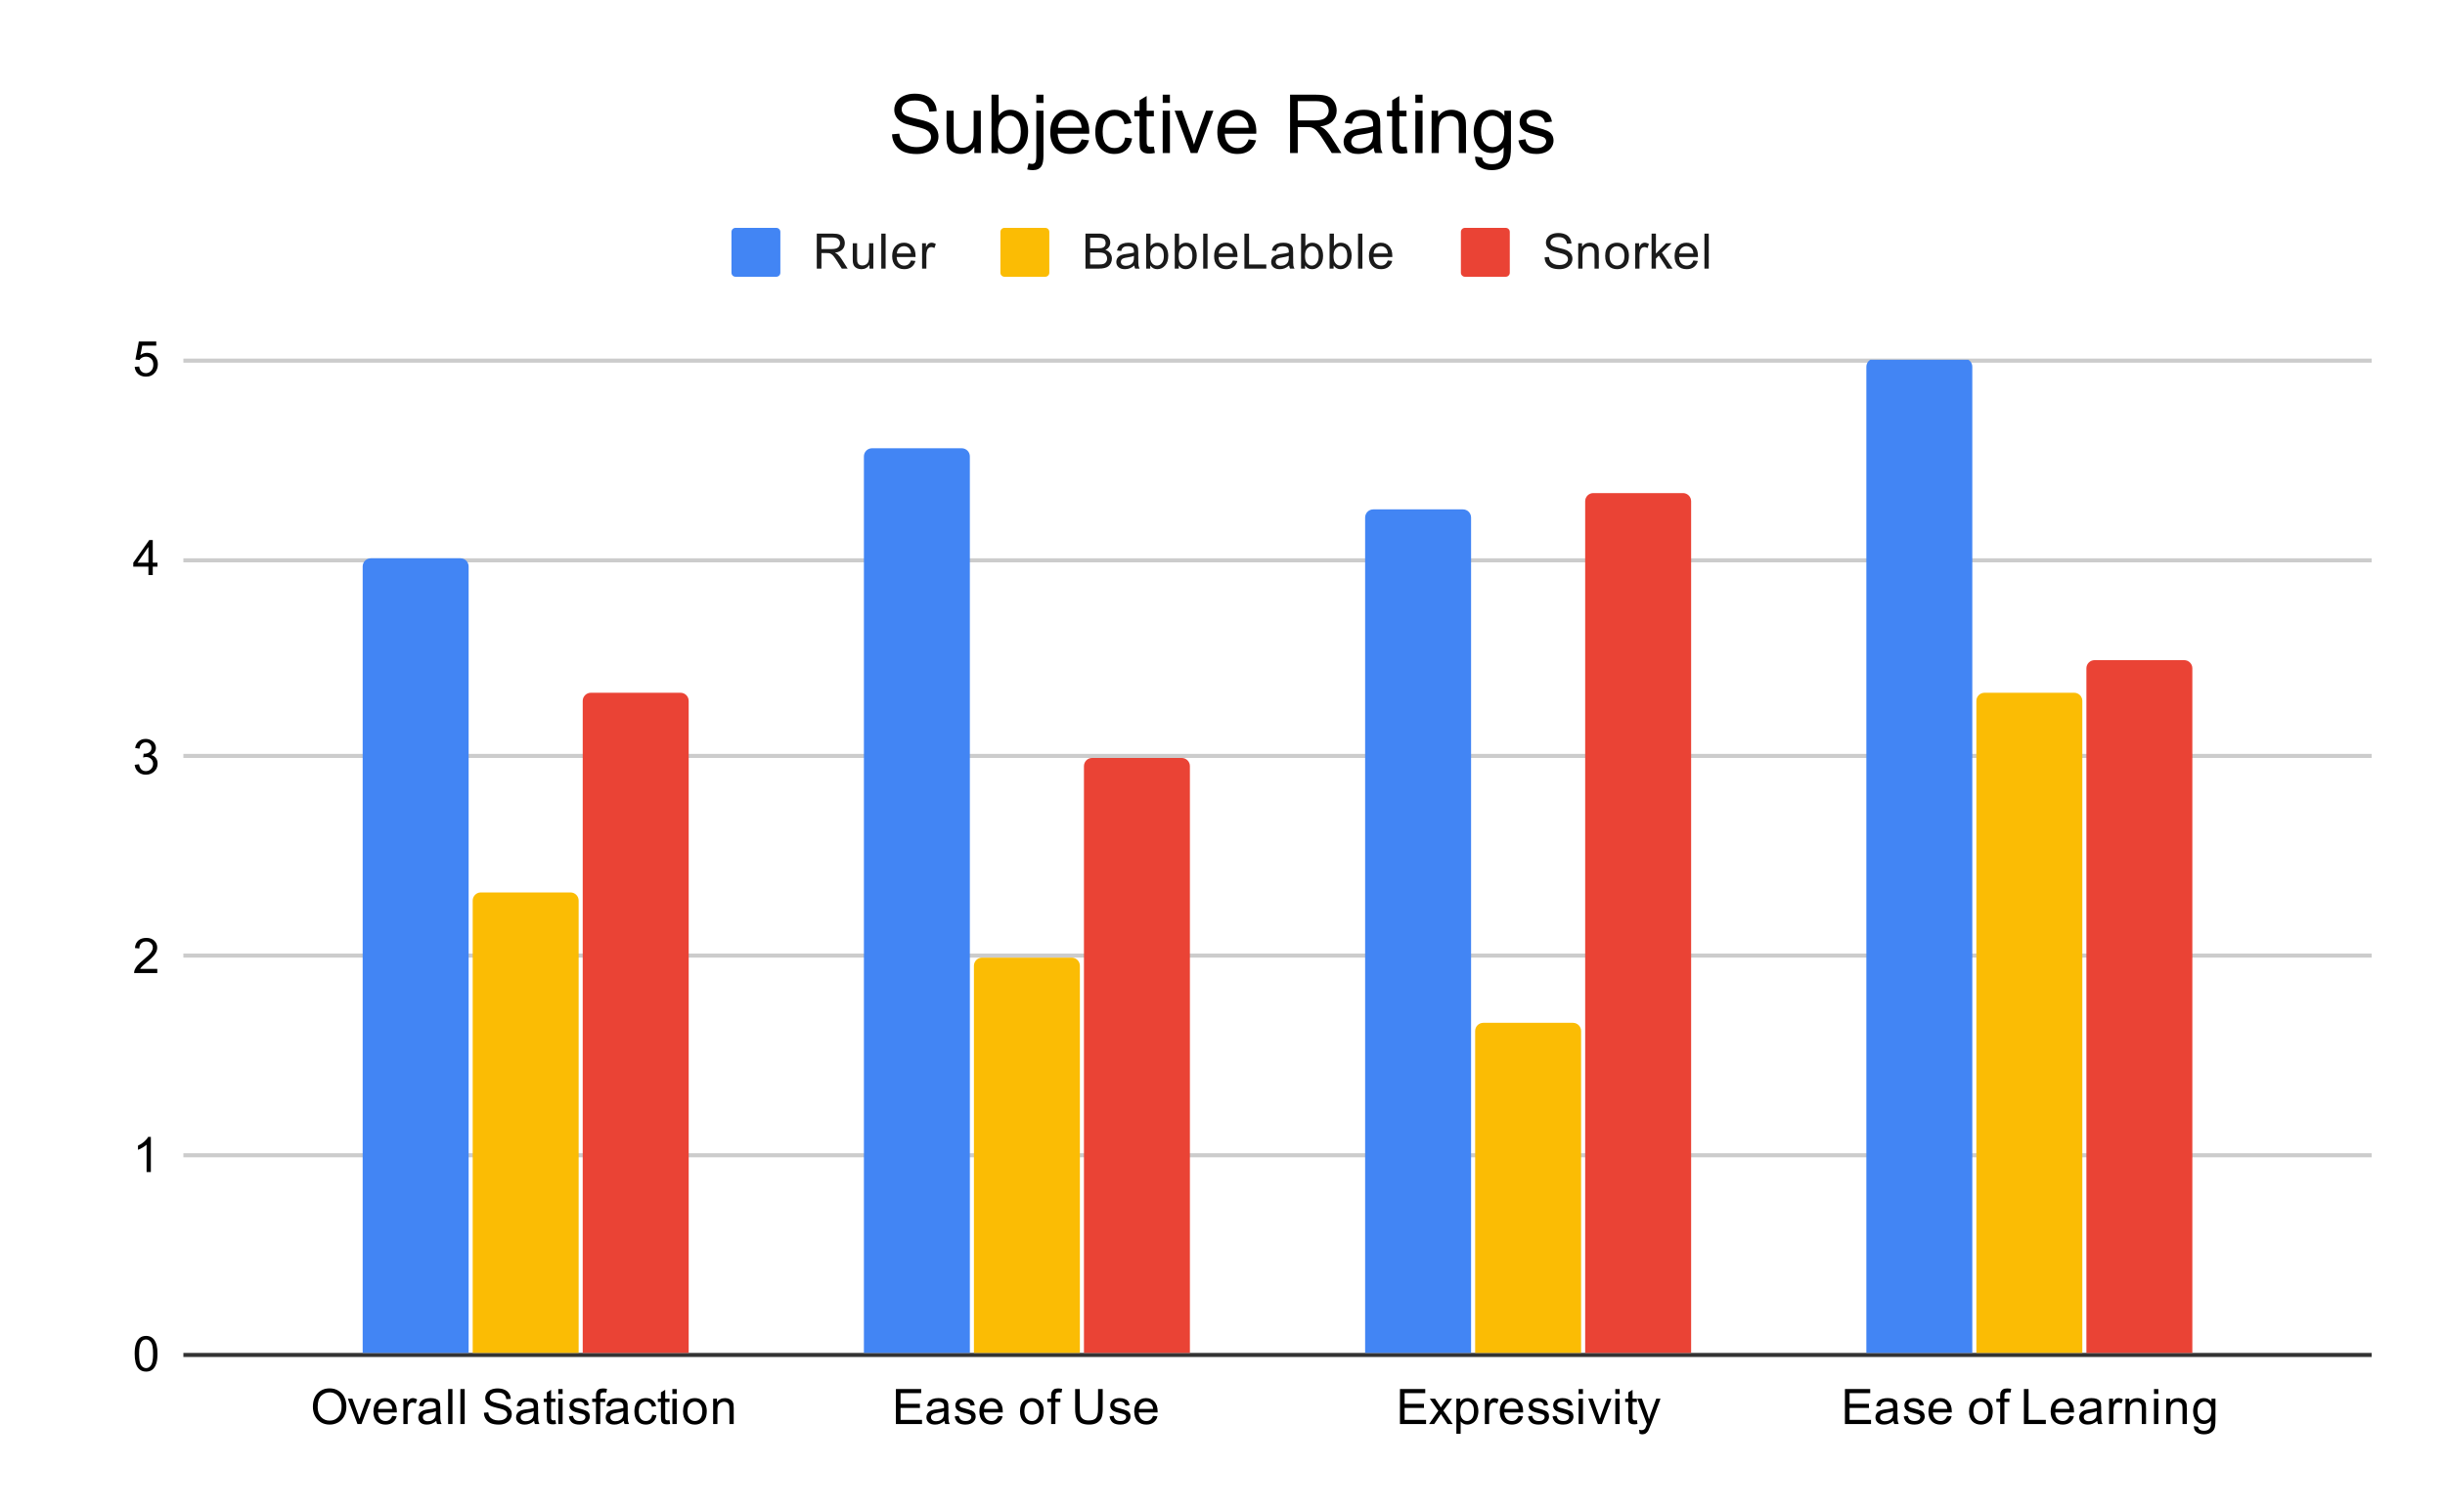 <svg version="1.1" viewBox="0.0 0.0 600.0 371.0" fill="none" stroke="none" stroke-linecap="square" stroke-miterlimit="10" width="600" height="371" xmlns:xlink="http://www.w3.org/1999/xlink" xmlns="http://www.w3.org/2000/svg"><path fill="#ffffff" d="M0 0L600.0 0L600.0 371.0L0 371.0L0 0Z" fill-rule="nonzero"/><path stroke="#333333" stroke-width="1.0" stroke-linecap="butt" d="M45.5 332.5L581.5 332.5" fill-rule="nonzero"/><path stroke="#cccccc" stroke-width="1.0" stroke-linecap="butt" d="M45.5 283.5L581.5 283.5" fill-rule="nonzero"/><path stroke="#cccccc" stroke-width="1.0" stroke-linecap="butt" d="M45.5 234.5L581.5 234.5" fill-rule="nonzero"/><path stroke="#cccccc" stroke-width="1.0" stroke-linecap="butt" d="M45.5 185.5L581.5 185.5" fill-rule="nonzero"/><path stroke="#cccccc" stroke-width="1.0" stroke-linecap="butt" d="M45.5 137.5L581.5 137.5" fill-rule="nonzero"/><path stroke="#cccccc" stroke-width="1.0" stroke-linecap="butt" d="M45.5 88.5L581.5 88.5" fill-rule="nonzero"/><clipPath id="id_0"><path d="M45.55 88.283L581.45 88.283L581.45 332.45L45.55 332.45L45.55 88.283Z" clip-rule="nonzero"/></clipPath><path stroke="#000000" stroke-width="0.0" stroke-linecap="butt" stroke-opacity="0.0" clip-path="url(#id_0)" d="M115.0 332.0L89.0 332.0L89.0 139.0C89.0 137.895 89.895 137.0 91.0 137.0L113.0 137.0C114.105 137.0 115.0 137.895 115.0 139.0Z" fill-rule="nonzero"/><path fill="#4285f4" clip-path="url(#id_0)" d="M115.0 332.0L89.0 332.0L89.0 139.0C89.0 137.895 89.895 137.0 91.0 137.0L113.0 137.0C114.105 137.0 115.0 137.895 115.0 139.0Z" fill-rule="nonzero"/><path stroke="#000000" stroke-width="0.0" stroke-linecap="butt" stroke-opacity="0.0" clip-path="url(#id_0)" d="M238.0 332.0L212.0 332.0L212.0 112.0C212.0 110.895 212.895 110.0 214.0 110.0L236.0 110.0C237.105 110.0 238.0 110.895 238.0 112.0Z" fill-rule="nonzero"/><path fill="#4285f4" clip-path="url(#id_0)" d="M238.0 332.0L212.0 332.0L212.0 112.0C212.0 110.895 212.895 110.0 214.0 110.0L236.0 110.0C237.105 110.0 238.0 110.895 238.0 112.0Z" fill-rule="nonzero"/><path stroke="#000000" stroke-width="0.0" stroke-linecap="butt" stroke-opacity="0.0" clip-path="url(#id_0)" d="M361.0 332.0L335.0 332.0L335.0 127.0C335.0 125.895 335.895 125.0 337.0 125.0L359.0 125.0C360.105 125.0 361.0 125.895 361.0 127.0Z" fill-rule="nonzero"/><path fill="#4285f4" clip-path="url(#id_0)" d="M361.0 332.0L335.0 332.0L335.0 127.0C335.0 125.895 335.895 125.0 337.0 125.0L359.0 125.0C360.105 125.0 361.0 125.895 361.0 127.0Z" fill-rule="nonzero"/><path stroke="#000000" stroke-width="0.0" stroke-linecap="butt" stroke-opacity="0.0" clip-path="url(#id_0)" d="M484.0 332.0L458.0 332.0L458.0 90.0C458.0 88.895 458.895 88.0 460.0 88.0L482.0 88.0C483.105 88.0 484.0 88.895 484.0 90.0Z" fill-rule="nonzero"/><path fill="#4285f4" clip-path="url(#id_0)" d="M484.0 332.0L458.0 332.0L458.0 90.0C458.0 88.895 458.895 88.0 460.0 88.0L482.0 88.0C483.105 88.0 484.0 88.895 484.0 90.0Z" fill-rule="nonzero"/><path stroke="#000000" stroke-width="0.0" stroke-linecap="butt" stroke-opacity="0.0" clip-path="url(#id_0)" d="M142.0 332.0L116.0 332.0L116.0 221.0C116.0 219.895 116.895 219.0 118.0 219.0L140.0 219.0C141.105 219.0 142.0 219.895 142.0 221.0Z" fill-rule="nonzero"/><path fill="#fbbc04" clip-path="url(#id_0)" d="M142.0 332.0L116.0 332.0L116.0 221.0C116.0 219.895 116.895 219.0 118.0 219.0L140.0 219.0C141.105 219.0 142.0 219.895 142.0 221.0Z" fill-rule="nonzero"/><path stroke="#000000" stroke-width="0.0" stroke-linecap="butt" stroke-opacity="0.0" clip-path="url(#id_0)" d="M265.0 332.0L239.0 332.0L239.0 237.0C239.0 235.895 239.895 235.0 241.0 235.0L263.0 235.0C264.105 235.0 265.0 235.895 265.0 237.0Z" fill-rule="nonzero"/><path fill="#fbbc04" clip-path="url(#id_0)" d="M265.0 332.0L239.0 332.0L239.0 237.0C239.0 235.895 239.895 235.0 241.0 235.0L263.0 235.0C264.105 235.0 265.0 235.895 265.0 237.0Z" fill-rule="nonzero"/><path stroke="#000000" stroke-width="0.0" stroke-linecap="butt" stroke-opacity="0.0" clip-path="url(#id_0)" d="M388.0 332.0L362.0 332.0L362.0 253.0C362.0 251.895 362.895 251.0 364.0 251.0L386.0 251.0C387.105 251.0 388.0 251.895 388.0 253.0Z" fill-rule="nonzero"/><path fill="#fbbc04" clip-path="url(#id_0)" d="M388.0 332.0L362.0 332.0L362.0 253.0C362.0 251.895 362.895 251.0 364.0 251.0L386.0 251.0C387.105 251.0 388.0 251.895 388.0 253.0Z" fill-rule="nonzero"/><path stroke="#000000" stroke-width="0.0" stroke-linecap="butt" stroke-opacity="0.0" clip-path="url(#id_0)" d="M511.0 332.0L485.0 332.0L485.0 172.0C485.0 170.895 485.895 170.0 487.0 170.0L509.0 170.0C510.105 170.0 511.0 170.895 511.0 172.0Z" fill-rule="nonzero"/><path fill="#fbbc04" clip-path="url(#id_0)" d="M511.0 332.0L485.0 332.0L485.0 172.0C485.0 170.895 485.895 170.0 487.0 170.0L509.0 170.0C510.105 170.0 511.0 170.895 511.0 172.0Z" fill-rule="nonzero"/><path stroke="#000000" stroke-width="0.0" stroke-linecap="butt" stroke-opacity="0.0" clip-path="url(#id_0)" d="M169.0 332.0L143.0 332.0L143.0 172.0C143.0 170.895 143.895 170.0 145.0 170.0L167.0 170.0C168.105 170.0 169.0 170.895 169.0 172.0Z" fill-rule="nonzero"/><path fill="#ea4335" clip-path="url(#id_0)" d="M169.0 332.0L143.0 332.0L143.0 172.0C143.0 170.895 143.895 170.0 145.0 170.0L167.0 170.0C168.105 170.0 169.0 170.895 169.0 172.0Z" fill-rule="nonzero"/><path stroke="#000000" stroke-width="0.0" stroke-linecap="butt" stroke-opacity="0.0" clip-path="url(#id_0)" d="M292.0 332.0L266.0 332.0L266.0 188.0C266.0 186.895 266.895 186.0 268.0 186.0L290.0 186.0C291.105 186.0 292.0 186.895 292.0 188.0Z" fill-rule="nonzero"/><path fill="#ea4335" clip-path="url(#id_0)" d="M292.0 332.0L266.0 332.0L266.0 188.0C266.0 186.895 266.895 186.0 268.0 186.0L290.0 186.0C291.105 186.0 292.0 186.895 292.0 188.0Z" fill-rule="nonzero"/><path stroke="#000000" stroke-width="0.0" stroke-linecap="butt" stroke-opacity="0.0" clip-path="url(#id_0)" d="M415.0 332.0L389.0 332.0L389.0 123.0C389.0 121.895 389.895 121.0 391.0 121.0L413.0 121.0C414.105 121.0 415.0 121.895 415.0 123.0Z" fill-rule="nonzero"/><path fill="#ea4335" clip-path="url(#id_0)" d="M415.0 332.0L389.0 332.0L389.0 123.0C389.0 121.895 389.895 121.0 391.0 121.0L413.0 121.0C414.105 121.0 415.0 121.895 415.0 123.0Z" fill-rule="nonzero"/><path stroke="#000000" stroke-width="0.0" stroke-linecap="butt" stroke-opacity="0.0" clip-path="url(#id_0)" d="M538.0 332.0L512.0 332.0L512.0 164.0C512.0 162.895 512.895 162.0 514.0 162.0L536.0 162.0C537.105 162.0 538.0 162.895 538.0 164.0Z" fill-rule="nonzero"/><path fill="#ea4335" clip-path="url(#id_0)" d="M538.0 332.0L512.0 332.0L512.0 164.0C512.0 162.895 512.895 162.0 514.0 162.0L536.0 162.0C537.105 162.0 538.0 162.895 538.0 164.0Z" fill-rule="nonzero"/><path fill="#000000" d="M33.05 332.216Q33.05 330.684 33.362 329.762Q33.675 328.825 34.284 328.325Q34.909 327.825 35.847 327.825Q36.534 327.825 37.05 328.106Q37.581 328.387 37.925 328.919Q38.269 329.434 38.456 330.184Q38.644 330.934 38.644 332.216Q38.644 333.731 38.331 334.653Q38.034 335.575 37.409 336.091Q36.8 336.591 35.847 336.591Q34.612 336.591 33.894 335.7Q33.05 334.637 33.05 332.216ZM34.128 332.216Q34.128 334.325 34.628 335.028Q35.128 335.731 35.847 335.731Q36.581 335.731 37.066 335.028Q37.566 334.325 37.566 332.216Q37.566 330.091 37.066 329.403Q36.581 328.7 35.831 328.7Q35.112 328.7 34.675 329.309Q34.128 330.091 34.128 332.216Z" fill-rule="nonzero"/><path fill="#000000" d="M37.019 287.617L35.972 287.617L35.972 280.898Q35.581 281.257 34.956 281.632Q34.347 281.992 33.862 282.164L33.862 281.148Q34.737 280.726 35.394 280.148Q36.066 279.554 36.347 278.992L37.019 278.992L37.019 287.617Z" fill-rule="nonzero"/><path fill="#000000" d="M38.597 237.768L38.597 238.783L32.909 238.783Q32.909 238.408 33.034 238.049Q33.253 237.471 33.722 236.908Q34.206 236.346 35.112 235.611Q36.519 234.455 37.003 233.783Q37.503 233.111 37.503 232.518Q37.503 231.893 37.05 231.471Q36.597 231.033 35.878 231.033Q35.112 231.033 34.659 231.486Q34.206 231.94 34.191 232.752L33.112 232.643Q33.222 231.424 33.941 230.799Q34.675 230.158 35.909 230.158Q37.144 230.158 37.862 230.846Q38.581 231.533 38.581 232.549Q38.581 233.065 38.362 233.565Q38.159 234.049 37.659 234.611Q37.175 235.158 36.05 236.111Q35.097 236.908 34.816 237.205Q34.55 237.486 34.378 237.768L38.597 237.768Z" fill-rule="nonzero"/><path fill="#000000" d="M33.05 187.684L34.112 187.544Q34.284 188.434 34.722 188.841Q35.159 189.231 35.784 189.231Q36.534 189.231 37.05 188.716Q37.566 188.2 37.566 187.434Q37.566 186.716 37.081 186.247Q36.612 185.762 35.878 185.762Q35.581 185.762 35.128 185.887L35.253 184.95Q35.362 184.966 35.425 184.966Q36.097 184.966 36.628 184.622Q37.175 184.262 37.175 183.528Q37.175 182.95 36.784 182.575Q36.394 182.184 35.769 182.184Q35.159 182.184 34.737 182.575Q34.331 182.966 34.222 183.731L33.159 183.544Q33.347 182.497 34.034 181.919Q34.722 181.325 35.737 181.325Q36.441 181.325 37.034 181.637Q37.628 181.934 37.941 182.45Q38.253 182.966 38.253 183.559Q38.253 184.106 37.956 184.575Q37.659 185.028 37.081 185.294Q37.831 185.466 38.253 186.028Q38.675 186.575 38.675 187.419Q38.675 188.544 37.847 189.325Q37.034 190.106 35.784 190.106Q34.659 190.106 33.909 189.434Q33.159 188.747 33.05 187.684Z" fill-rule="nonzero"/><path fill="#000000" d="M36.425 141.117L36.425 139.054L32.706 139.054L32.706 138.085L36.628 132.523L37.487 132.523L37.487 138.085L38.644 138.085L38.644 139.054L37.487 139.054L37.487 141.117L36.425 141.117ZM36.425 138.085L36.425 134.226L33.737 138.085L36.425 138.085Z" fill-rule="nonzero"/><path fill="#000000" d="M33.05 90.033L34.159 89.94Q34.284 90.752 34.722 91.158Q35.175 91.565 35.816 91.565Q36.566 91.565 37.097 90.986Q37.628 90.408 37.628 89.471Q37.628 88.565 37.112 88.049Q36.612 87.518 35.784 87.518Q35.284 87.518 34.862 87.752Q34.456 87.986 34.222 88.346L33.237 88.221L34.066 83.815L38.347 83.815L38.347 84.815L34.909 84.815L34.456 87.127Q35.222 86.58 36.066 86.58Q37.191 86.58 37.956 87.361Q38.737 88.143 38.737 89.377Q38.737 90.533 38.066 91.393Q37.237 92.424 35.816 92.424Q34.644 92.424 33.894 91.768Q33.159 91.111 33.05 90.033Z" fill-rule="nonzero"/><path fill="#000000" d="M76.785 345.262Q76.785 343.122 77.926 341.919Q79.082 340.7 80.894 340.7Q82.098 340.7 83.051 341.278Q84.004 341.841 84.504 342.856Q85.004 343.872 85.004 345.169Q85.004 346.466 84.473 347.497Q83.941 348.528 82.973 349.059Q82.019 349.591 80.894 349.591Q79.676 349.591 78.723 349.012Q77.769 348.419 77.269 347.419Q76.785 346.403 76.785 345.262ZM77.957 345.278Q77.957 346.841 78.785 347.731Q79.629 348.622 80.894 348.622Q82.176 348.622 83.004 347.731Q83.832 346.825 83.832 345.153Q83.832 344.106 83.473 343.325Q83.129 342.544 82.441 342.122Q81.754 341.684 80.91 341.684Q79.707 341.684 78.832 342.512Q77.957 343.341 77.957 345.278ZM87.723 349.45L85.363 343.231L86.473 343.231L87.816 346.95Q88.019 347.559 88.207 348.2Q88.348 347.716 88.598 347.028L89.988 343.231L91.066 343.231L88.707 349.45L87.723 349.45ZM96.254 347.45L97.348 347.575Q97.098 348.528 96.394 349.059Q95.691 349.591 94.613 349.591Q93.254 349.591 92.441 348.747Q91.644 347.903 91.644 346.387Q91.644 344.825 92.457 343.966Q93.269 343.091 94.551 343.091Q95.801 343.091 96.582 343.934Q97.379 344.778 97.379 346.325Q97.379 346.419 97.379 346.606L92.738 346.606Q92.801 347.637 93.316 348.184Q93.832 348.716 94.613 348.716Q95.191 348.716 95.598 348.419Q96.019 348.106 96.254 347.45ZM92.801 345.747L96.269 345.747Q96.207 344.95 95.879 344.559Q95.363 343.95 94.566 343.95Q93.832 343.95 93.332 344.434Q92.848 344.919 92.801 345.747ZM98.988 349.45L98.988 343.231L99.941 343.231L99.941 344.169Q100.301 343.512 100.598 343.309Q100.91 343.091 101.285 343.091Q101.816 343.091 102.363 343.419L102.004 344.403Q101.613 344.169 101.238 344.169Q100.879 344.169 100.598 344.387Q100.332 344.591 100.223 344.966Q100.035 345.528 100.035 346.184L100.035 349.45L98.988 349.45ZM107.066 348.684Q106.473 349.184 105.926 349.387Q105.394 349.591 104.769 349.591Q103.738 349.591 103.191 349.091Q102.644 348.591 102.644 347.809Q102.644 347.356 102.848 346.981Q103.051 346.591 103.394 346.372Q103.738 346.137 104.16 346.028Q104.457 345.934 105.098 345.856Q106.363 345.716 106.973 345.497Q106.973 345.278 106.973 345.231Q106.973 344.575 106.676 344.309Q106.269 343.966 105.473 343.966Q104.738 343.966 104.379 344.231Q104.019 344.481 103.848 345.137L102.816 344.997Q102.957 344.341 103.285 343.934Q103.613 343.528 104.223 343.309Q104.832 343.091 105.629 343.091Q106.426 343.091 106.926 343.278Q107.426 343.466 107.66 343.747Q107.894 344.028 107.988 344.466Q108.035 344.731 108.035 345.434L108.035 346.841Q108.035 348.309 108.098 348.7Q108.176 349.091 108.379 349.45L107.269 349.45Q107.113 349.122 107.066 348.684ZM106.973 346.325Q106.394 346.559 105.254 346.731Q104.598 346.825 104.332 346.95Q104.066 347.059 103.91 347.278Q103.769 347.497 103.769 347.778Q103.769 348.2 104.082 348.481Q104.41 348.762 105.019 348.762Q105.629 348.762 106.098 348.497Q106.582 348.231 106.801 347.762Q106.973 347.403 106.973 346.716L106.973 346.325ZM109.973 349.45L109.973 340.856L111.035 340.856L111.035 349.45L109.973 349.45ZM112.973 349.45L112.973 340.856L114.035 340.856L114.035 349.45L112.973 349.45ZM118.754 346.684L119.816 346.591Q119.894 347.247 120.176 347.653Q120.457 348.059 121.035 348.325Q121.629 348.575 122.363 348.575Q123.004 348.575 123.504 348.387Q124.004 348.184 124.238 347.856Q124.488 347.512 124.488 347.122Q124.488 346.716 124.254 346.419Q124.019 346.106 123.488 345.903Q123.129 345.762 121.941 345.481Q120.769 345.2 120.301 344.95Q119.676 344.622 119.379 344.153Q119.082 343.669 119.082 343.075Q119.082 342.434 119.441 341.872Q119.816 341.294 120.519 341.012Q121.238 340.716 122.098 340.716Q123.051 340.716 123.785 341.028Q124.519 341.325 124.91 341.934Q125.301 342.528 125.332 343.278L124.238 343.356Q124.144 342.544 123.629 342.137Q123.129 341.716 122.144 341.716Q121.113 341.716 120.644 342.091Q120.176 342.466 120.176 342.997Q120.176 343.466 120.504 343.762Q120.832 344.059 122.207 344.372Q123.598 344.684 124.113 344.919Q124.863 345.278 125.223 345.809Q125.582 346.325 125.582 347.028Q125.582 347.716 125.191 348.325Q124.801 348.919 124.066 349.262Q123.332 349.591 122.41 349.591Q121.238 349.591 120.441 349.262Q119.66 348.919 119.207 348.231Q118.769 347.544 118.754 346.684ZM131.066 348.684Q130.473 349.184 129.926 349.387Q129.394 349.591 128.769 349.591Q127.738 349.591 127.191 349.091Q126.644 348.591 126.644 347.809Q126.644 347.356 126.848 346.981Q127.051 346.591 127.394 346.372Q127.738 346.137 128.16 346.028Q128.457 345.934 129.098 345.856Q130.363 345.716 130.973 345.497Q130.973 345.278 130.973 345.231Q130.973 344.575 130.676 344.309Q130.269 343.966 129.473 343.966Q128.738 343.966 128.379 344.231Q128.019 344.481 127.848 345.137L126.816 344.997Q126.957 344.341 127.285 343.934Q127.613 343.528 128.223 343.309Q128.832 343.091 129.629 343.091Q130.426 343.091 130.926 343.278Q131.426 343.466 131.66 343.747Q131.894 344.028 131.988 344.466Q132.035 344.731 132.035 345.434L132.035 346.841Q132.035 348.309 132.098 348.7Q132.176 349.091 132.379 349.45L131.269 349.45Q131.113 349.122 131.066 348.684ZM130.973 346.325Q130.394 346.559 129.254 346.731Q128.598 346.825 128.332 346.95Q128.066 347.059 127.91 347.278Q127.769 347.497 127.769 347.778Q127.769 348.2 128.082 348.481Q128.41 348.762 129.019 348.762Q129.629 348.762 130.098 348.497Q130.582 348.231 130.801 347.762Q130.973 347.403 130.973 346.716L130.973 346.325ZM136.301 348.512L136.457 349.434Q136.004 349.528 135.66 349.528Q135.082 349.528 134.769 349.356Q134.457 349.169 134.316 348.872Q134.191 348.575 134.191 347.622L134.191 344.044L133.426 344.044L133.426 343.231L134.191 343.231L134.191 341.684L135.238 341.059L135.238 343.231L136.301 343.231L136.301 344.044L135.238 344.044L135.238 347.684Q135.238 348.137 135.285 348.262Q135.348 348.387 135.473 348.466Q135.598 348.544 135.832 348.544Q136.019 348.544 136.301 348.512ZM137.004 342.075L137.004 340.856L138.066 340.856L138.066 342.075L137.004 342.075ZM137.004 349.45L137.004 343.231L138.066 343.231L138.066 349.45L137.004 349.45ZM139.582 347.591L140.613 347.434Q140.707 348.059 141.098 348.387Q141.504 348.716 142.238 348.716Q142.957 348.716 143.301 348.434Q143.66 348.137 143.66 347.731Q143.66 347.372 143.348 347.169Q143.129 347.028 142.269 346.809Q141.113 346.512 140.66 346.309Q140.223 346.091 139.988 345.716Q139.754 345.341 139.754 344.872Q139.754 344.466 139.941 344.106Q140.129 343.747 140.457 343.512Q140.707 343.341 141.129 343.216Q141.551 343.091 142.051 343.091Q142.769 343.091 143.316 343.309Q143.879 343.512 144.144 343.872Q144.41 344.231 144.504 344.825L143.473 344.966Q143.41 344.497 143.066 344.231Q142.738 343.95 142.113 343.95Q141.394 343.95 141.082 344.2Q140.769 344.434 140.769 344.762Q140.769 344.966 140.894 345.122Q141.035 345.294 141.301 345.403Q141.457 345.466 142.238 345.669Q143.363 345.981 143.801 346.169Q144.238 346.356 144.488 346.716Q144.738 347.075 144.738 347.622Q144.738 348.153 144.426 348.622Q144.129 349.075 143.551 349.341Q142.973 349.591 142.238 349.591Q141.019 349.591 140.379 349.091Q139.754 348.575 139.582 347.591ZM146.254 349.45L146.254 344.044L145.316 344.044L145.316 343.231L146.254 343.231L146.254 342.559Q146.254 341.934 146.363 341.637Q146.519 341.216 146.894 340.966Q147.285 340.716 147.973 340.716Q148.426 340.716 148.957 340.825L148.801 341.731Q148.473 341.684 148.176 341.684Q147.691 341.684 147.488 341.887Q147.301 342.091 147.301 342.653L147.301 343.231L148.519 343.231L148.519 344.044L147.301 344.044L147.301 349.45L146.254 349.45ZM153.066 348.684Q152.473 349.184 151.926 349.387Q151.394 349.591 150.769 349.591Q149.738 349.591 149.191 349.091Q148.644 348.591 148.644 347.809Q148.644 347.356 148.848 346.981Q149.051 346.591 149.394 346.372Q149.738 346.137 150.16 346.028Q150.457 345.934 151.098 345.856Q152.363 345.716 152.973 345.497Q152.973 345.278 152.973 345.231Q152.973 344.575 152.676 344.309Q152.269 343.966 151.473 343.966Q150.738 343.966 150.379 344.231Q150.019 344.481 149.848 345.137L148.816 344.997Q148.957 344.341 149.285 343.934Q149.613 343.528 150.223 343.309Q150.832 343.091 151.629 343.091Q152.426 343.091 152.926 343.278Q153.426 343.466 153.66 343.747Q153.894 344.028 153.988 344.466Q154.035 344.731 154.035 345.434L154.035 346.841Q154.035 348.309 154.098 348.7Q154.176 349.091 154.379 349.45L153.269 349.45Q153.113 349.122 153.066 348.684ZM152.973 346.325Q152.394 346.559 151.254 346.731Q150.598 346.825 150.332 346.95Q150.066 347.059 149.91 347.278Q149.769 347.497 149.769 347.778Q149.769 348.2 150.082 348.481Q150.41 348.762 151.019 348.762Q151.629 348.762 152.098 348.497Q152.582 348.231 152.801 347.762Q152.973 347.403 152.973 346.716L152.973 346.325ZM160.066 347.169L161.098 347.309Q160.926 348.372 160.223 348.981Q159.519 349.591 158.504 349.591Q157.223 349.591 156.441 348.762Q155.676 347.919 155.676 346.356Q155.676 345.356 156.004 344.606Q156.348 343.841 157.019 343.466Q157.707 343.091 158.519 343.091Q159.519 343.091 160.16 343.606Q160.816 344.106 161.004 345.059L159.973 345.216Q159.832 344.591 159.457 344.278Q159.082 343.95 158.551 343.95Q157.754 343.95 157.254 344.528Q156.754 345.091 156.754 346.325Q156.754 347.591 157.238 348.153Q157.723 348.716 158.488 348.716Q159.113 348.716 159.519 348.341Q159.941 347.966 160.066 347.169ZM164.301 348.512L164.457 349.434Q164.004 349.528 163.66 349.528Q163.082 349.528 162.769 349.356Q162.457 349.169 162.316 348.872Q162.191 348.575 162.191 347.622L162.191 344.044L161.426 344.044L161.426 343.231L162.191 343.231L162.191 341.684L163.238 341.059L163.238 343.231L164.301 343.231L164.301 344.044L163.238 344.044L163.238 347.684Q163.238 348.137 163.285 348.262Q163.348 348.387 163.473 348.466Q163.598 348.544 163.832 348.544Q164.019 348.544 164.301 348.512ZM165.004 342.075L165.004 340.856L166.066 340.856L166.066 342.075L165.004 342.075ZM165.004 349.45L165.004 343.231L166.066 343.231L166.066 349.45L165.004 349.45ZM167.613 346.341Q167.613 344.606 168.566 343.778Q169.363 343.091 170.519 343.091Q171.801 343.091 172.613 343.934Q173.441 344.762 173.441 346.247Q173.441 347.45 173.082 348.137Q172.723 348.825 172.019 349.216Q171.332 349.591 170.519 349.591Q169.223 349.591 168.41 348.762Q167.613 347.919 167.613 346.341ZM168.691 346.341Q168.691 347.528 169.207 348.122Q169.738 348.716 170.519 348.716Q171.316 348.716 171.832 348.122Q172.348 347.528 172.348 346.309Q172.348 345.153 171.816 344.559Q171.301 343.966 170.519 343.966Q169.738 343.966 169.207 344.559Q168.691 345.137 168.691 346.341ZM175.004 349.45L175.004 343.231L175.941 343.231L175.941 344.106Q176.629 343.091 177.926 343.091Q178.488 343.091 178.957 343.294Q179.441 343.497 179.676 343.825Q179.91 344.153 180.004 344.591Q180.051 344.887 180.051 345.622L180.051 349.45L179.004 349.45L179.004 345.669Q179.004 345.012 178.879 344.7Q178.754 344.387 178.441 344.2Q178.129 343.997 177.707 343.997Q177.035 343.997 176.535 344.434Q176.051 344.856 176.051 346.044L176.051 349.45L175.004 349.45Z" fill-rule="nonzero"/><path fill="#000000" d="M219.855 349.45L219.855 340.856L226.059 340.856L226.059 341.872L220.996 341.872L220.996 344.497L225.746 344.497L225.746 345.512L220.996 345.512L220.996 348.434L226.262 348.434L226.262 349.45L219.855 349.45ZM231.762 348.684Q231.168 349.184 230.621 349.387Q230.09 349.591 229.465 349.591Q228.434 349.591 227.887 349.091Q227.34 348.591 227.34 347.809Q227.34 347.356 227.543 346.981Q227.746 346.591 228.09 346.372Q228.434 346.137 228.855 346.028Q229.152 345.934 229.793 345.856Q231.059 345.716 231.668 345.497Q231.668 345.278 231.668 345.231Q231.668 344.575 231.371 344.309Q230.965 343.966 230.168 343.966Q229.434 343.966 229.074 344.231Q228.715 344.481 228.543 345.137L227.512 344.997Q227.652 344.341 227.98 343.934Q228.309 343.528 228.918 343.309Q229.527 343.091 230.324 343.091Q231.121 343.091 231.621 343.278Q232.121 343.466 232.355 343.747Q232.59 344.028 232.684 344.466Q232.73 344.731 232.73 345.434L232.73 346.841Q232.73 348.309 232.793 348.7Q232.871 349.091 233.074 349.45L231.965 349.45Q231.809 349.122 231.762 348.684ZM231.668 346.325Q231.09 346.559 229.949 346.731Q229.293 346.825 229.027 346.95Q228.762 347.059 228.605 347.278Q228.465 347.497 228.465 347.778Q228.465 348.2 228.777 348.481Q229.105 348.762 229.715 348.762Q230.324 348.762 230.793 348.497Q231.277 348.231 231.496 347.762Q231.668 347.403 231.668 346.716L231.668 346.325ZM234.277 347.591L235.309 347.434Q235.402 348.059 235.793 348.387Q236.199 348.716 236.934 348.716Q237.652 348.716 237.996 348.434Q238.355 348.137 238.355 347.731Q238.355 347.372 238.043 347.169Q237.824 347.028 236.965 346.809Q235.809 346.512 235.355 346.309Q234.918 346.091 234.684 345.716Q234.449 345.341 234.449 344.872Q234.449 344.466 234.637 344.106Q234.824 343.747 235.152 343.512Q235.402 343.341 235.824 343.216Q236.246 343.091 236.746 343.091Q237.465 343.091 238.012 343.309Q238.574 343.512 238.84 343.872Q239.105 344.231 239.199 344.825L238.168 344.966Q238.105 344.497 237.762 344.231Q237.434 343.95 236.809 343.95Q236.09 343.95 235.777 344.2Q235.465 344.434 235.465 344.762Q235.465 344.966 235.59 345.122Q235.73 345.294 235.996 345.403Q236.152 345.466 236.934 345.669Q238.059 345.981 238.496 346.169Q238.934 346.356 239.184 346.716Q239.434 347.075 239.434 347.622Q239.434 348.153 239.121 348.622Q238.824 349.075 238.246 349.341Q237.668 349.591 236.934 349.591Q235.715 349.591 235.074 349.091Q234.449 348.575 234.277 347.591ZM244.949 347.45L246.043 347.575Q245.793 348.528 245.09 349.059Q244.387 349.591 243.309 349.591Q241.949 349.591 241.137 348.747Q240.34 347.903 240.34 346.387Q240.34 344.825 241.152 343.966Q241.965 343.091 243.246 343.091Q244.496 343.091 245.277 343.934Q246.074 344.778 246.074 346.325Q246.074 346.419 246.074 346.606L241.434 346.606Q241.496 347.637 242.012 348.184Q242.527 348.716 243.309 348.716Q243.887 348.716 244.293 348.419Q244.715 348.106 244.949 347.45ZM241.496 345.747L244.965 345.747Q244.902 344.95 244.574 344.559Q244.059 343.95 243.262 343.95Q242.527 343.95 242.027 344.434Q241.543 344.919 241.496 345.747ZM250.309 346.341Q250.309 344.606 251.262 343.778Q252.059 343.091 253.215 343.091Q254.496 343.091 255.309 343.934Q256.137 344.762 256.137 346.247Q256.137 347.45 255.777 348.137Q255.418 348.825 254.715 349.216Q254.027 349.591 253.215 349.591Q251.918 349.591 251.105 348.762Q250.309 347.919 250.309 346.341ZM251.387 346.341Q251.387 347.528 251.902 348.122Q252.434 348.716 253.215 348.716Q254.012 348.716 254.527 348.122Q255.043 347.528 255.043 346.309Q255.043 345.153 254.512 344.559Q253.996 343.966 253.215 343.966Q252.434 343.966 251.902 344.559Q251.387 345.137 251.387 346.341ZM257.949 349.45L257.949 344.044L257.012 344.044L257.012 343.231L257.949 343.231L257.949 342.559Q257.949 341.934 258.059 341.637Q258.215 341.216 258.59 340.966Q258.98 340.716 259.668 340.716Q260.121 340.716 260.652 340.825L260.496 341.731Q260.168 341.684 259.871 341.684Q259.387 341.684 259.184 341.887Q258.996 342.091 258.996 342.653L258.996 343.231L260.215 343.231L260.215 344.044L258.996 344.044L258.996 349.45L257.949 349.45ZM269.465 340.856L270.605 340.856L270.605 345.825Q270.605 347.122 270.309 347.887Q270.012 348.637 269.246 349.122Q268.48 349.591 267.246 349.591Q266.043 349.591 265.262 349.184Q264.496 348.762 264.168 347.981Q263.84 347.184 263.84 345.825L263.84 340.856L264.98 340.856L264.98 345.809Q264.98 346.934 265.184 347.466Q265.402 347.997 265.902 348.294Q266.418 348.575 267.152 348.575Q268.402 348.575 268.934 348.012Q269.465 347.434 269.465 345.809L269.465 340.856ZM272.277 347.591L273.309 347.434Q273.402 348.059 273.793 348.387Q274.199 348.716 274.934 348.716Q275.652 348.716 275.996 348.434Q276.355 348.137 276.355 347.731Q276.355 347.372 276.043 347.169Q275.824 347.028 274.965 346.809Q273.809 346.512 273.355 346.309Q272.918 346.091 272.684 345.716Q272.449 345.341 272.449 344.872Q272.449 344.466 272.637 344.106Q272.824 343.747 273.152 343.512Q273.402 343.341 273.824 343.216Q274.246 343.091 274.746 343.091Q275.465 343.091 276.012 343.309Q276.574 343.512 276.84 343.872Q277.105 344.231 277.199 344.825L276.168 344.966Q276.105 344.497 275.762 344.231Q275.434 343.95 274.809 343.95Q274.09 343.95 273.777 344.2Q273.465 344.434 273.465 344.762Q273.465 344.966 273.59 345.122Q273.73 345.294 273.996 345.403Q274.152 345.466 274.934 345.669Q276.059 345.981 276.496 346.169Q276.934 346.356 277.184 346.716Q277.434 347.075 277.434 347.622Q277.434 348.153 277.121 348.622Q276.824 349.075 276.246 349.341Q275.668 349.591 274.934 349.591Q273.715 349.591 273.074 349.091Q272.449 348.575 272.277 347.591ZM282.949 347.45L284.043 347.575Q283.793 348.528 283.09 349.059Q282.387 349.591 281.309 349.591Q279.949 349.591 279.137 348.747Q278.34 347.903 278.34 346.387Q278.34 344.825 279.152 343.966Q279.965 343.091 281.246 343.091Q282.496 343.091 283.277 343.934Q284.074 344.778 284.074 346.325Q284.074 346.419 284.074 346.606L279.434 346.606Q279.496 347.637 280.012 348.184Q280.527 348.716 281.309 348.716Q281.887 348.716 282.293 348.419Q282.715 348.106 282.949 347.45ZM279.496 345.747L282.965 345.747Q282.902 344.95 282.574 344.559Q282.059 343.95 281.262 343.95Q280.527 343.95 280.027 344.434Q279.543 344.919 279.496 345.747Z" fill-rule="nonzero"/><path fill="#000000" d="M343.551 349.45L343.551 340.856L349.754 340.856L349.754 341.872L344.691 341.872L344.691 344.497L349.441 344.497L349.441 345.512L344.691 345.512L344.691 348.434L349.957 348.434L349.957 349.45L343.551 349.45ZM350.691 349.45L352.957 346.216L350.863 343.231L352.176 343.231L353.129 344.684Q353.395 345.106 353.566 345.387Q353.816 344.997 354.035 344.7L355.082 343.231L356.348 343.231L354.191 346.153L356.504 349.45L355.223 349.45L353.941 347.512L353.598 346.997L351.957 349.45L350.691 349.45ZM357.395 351.841L357.395 343.231L358.348 343.231L358.348 344.028Q358.691 343.559 359.113 343.325Q359.551 343.091 360.16 343.091Q360.957 343.091 361.566 343.497Q362.176 343.903 362.473 344.653Q362.785 345.403 362.785 346.294Q362.785 347.247 362.441 348.012Q362.113 348.778 361.457 349.184Q360.801 349.591 360.082 349.591Q359.551 349.591 359.129 349.372Q358.707 349.137 358.441 348.809L358.441 351.841L357.395 351.841ZM358.348 346.372Q358.348 347.575 358.832 348.153Q359.316 348.716 360.004 348.716Q360.707 348.716 361.207 348.122Q361.707 347.528 361.707 346.278Q361.707 345.091 361.223 344.512Q360.738 343.919 360.051 343.919Q359.379 343.919 358.863 344.544Q358.348 345.169 358.348 346.372ZM364.379 349.45L364.379 343.231L365.332 343.231L365.332 344.169Q365.691 343.512 365.988 343.309Q366.301 343.091 366.676 343.091Q367.207 343.091 367.754 343.419L367.395 344.403Q367.004 344.169 366.629 344.169Q366.27 344.169 365.988 344.387Q365.723 344.591 365.613 344.966Q365.426 345.528 365.426 346.184L365.426 349.45L364.379 349.45ZM372.645 347.45L373.738 347.575Q373.488 348.528 372.785 349.059Q372.082 349.591 371.004 349.591Q369.645 349.591 368.832 348.747Q368.035 347.903 368.035 346.387Q368.035 344.825 368.848 343.966Q369.66 343.091 370.941 343.091Q372.191 343.091 372.973 343.934Q373.77 344.778 373.77 346.325Q373.77 346.419 373.77 346.606L369.129 346.606Q369.191 347.637 369.707 348.184Q370.223 348.716 371.004 348.716Q371.582 348.716 371.988 348.419Q372.41 348.106 372.645 347.45ZM369.191 345.747L372.66 345.747Q372.598 344.95 372.27 344.559Q371.754 343.95 370.957 343.95Q370.223 343.95 369.723 344.434Q369.238 344.919 369.191 345.747ZM374.973 347.591L376.004 347.434Q376.098 348.059 376.488 348.387Q376.895 348.716 377.629 348.716Q378.348 348.716 378.691 348.434Q379.051 348.137 379.051 347.731Q379.051 347.372 378.738 347.169Q378.52 347.028 377.66 346.809Q376.504 346.512 376.051 346.309Q375.613 346.091 375.379 345.716Q375.145 345.341 375.145 344.872Q375.145 344.466 375.332 344.106Q375.52 343.747 375.848 343.512Q376.098 343.341 376.52 343.216Q376.941 343.091 377.441 343.091Q378.16 343.091 378.707 343.309Q379.27 343.512 379.535 343.872Q379.801 344.231 379.895 344.825L378.863 344.966Q378.801 344.497 378.457 344.231Q378.129 343.95 377.504 343.95Q376.785 343.95 376.473 344.2Q376.16 344.434 376.16 344.762Q376.16 344.966 376.285 345.122Q376.426 345.294 376.691 345.403Q376.848 345.466 377.629 345.669Q378.754 345.981 379.191 346.169Q379.629 346.356 379.879 346.716Q380.129 347.075 380.129 347.622Q380.129 348.153 379.816 348.622Q379.52 349.075 378.941 349.341Q378.363 349.591 377.629 349.591Q376.41 349.591 375.77 349.091Q375.145 348.575 374.973 347.591ZM380.973 347.591L382.004 347.434Q382.098 348.059 382.488 348.387Q382.895 348.716 383.629 348.716Q384.348 348.716 384.691 348.434Q385.051 348.137 385.051 347.731Q385.051 347.372 384.738 347.169Q384.52 347.028 383.66 346.809Q382.504 346.512 382.051 346.309Q381.613 346.091 381.379 345.716Q381.145 345.341 381.145 344.872Q381.145 344.466 381.332 344.106Q381.52 343.747 381.848 343.512Q382.098 343.341 382.52 343.216Q382.941 343.091 383.441 343.091Q384.16 343.091 384.707 343.309Q385.27 343.512 385.535 343.872Q385.801 344.231 385.895 344.825L384.863 344.966Q384.801 344.497 384.457 344.231Q384.129 343.95 383.504 343.95Q382.785 343.95 382.473 344.2Q382.16 344.434 382.16 344.762Q382.16 344.966 382.285 345.122Q382.426 345.294 382.691 345.403Q382.848 345.466 383.629 345.669Q384.754 345.981 385.191 346.169Q385.629 346.356 385.879 346.716Q386.129 347.075 386.129 347.622Q386.129 348.153 385.816 348.622Q385.52 349.075 384.941 349.341Q384.363 349.591 383.629 349.591Q382.41 349.591 381.77 349.091Q381.145 348.575 380.973 347.591ZM387.395 342.075L387.395 340.856L388.457 340.856L388.457 342.075L387.395 342.075ZM387.395 349.45L387.395 343.231L388.457 343.231L388.457 349.45L387.395 349.45ZM392.113 349.45L389.754 343.231L390.863 343.231L392.207 346.95Q392.41 347.559 392.598 348.2Q392.738 347.716 392.988 347.028L394.379 343.231L395.457 343.231L393.098 349.45L392.113 349.45ZM396.395 342.075L396.395 340.856L397.457 340.856L397.457 342.075L396.395 342.075ZM396.395 349.45L396.395 343.231L397.457 343.231L397.457 349.45L396.395 349.45ZM401.691 348.512L401.848 349.434Q401.395 349.528 401.051 349.528Q400.473 349.528 400.16 349.356Q399.848 349.169 399.707 348.872Q399.582 348.575 399.582 347.622L399.582 344.044L398.816 344.044L398.816 343.231L399.582 343.231L399.582 341.684L400.629 341.059L400.629 343.231L401.691 343.231L401.691 344.044L400.629 344.044L400.629 347.684Q400.629 348.137 400.676 348.262Q400.738 348.387 400.863 348.466Q400.988 348.544 401.223 348.544Q401.41 348.544 401.691 348.512ZM402.348 351.841L402.223 350.856Q402.566 350.95 402.832 350.95Q403.176 350.95 403.379 350.825Q403.598 350.716 403.738 350.512Q403.832 350.341 404.066 349.716Q404.082 349.637 404.16 349.466L401.785 343.231L402.926 343.231L404.223 346.825Q404.473 347.512 404.676 348.278Q404.863 347.544 405.113 346.856L406.441 343.231L407.488 343.231L405.129 349.559Q404.738 350.575 404.535 350.966Q404.254 351.497 403.879 351.731Q403.52 351.981 403.02 351.981Q402.723 351.981 402.348 351.841Z" fill-rule="nonzero"/><path fill="#000000" d="M452.746 349.45L452.746 340.856L458.949 340.856L458.949 341.872L453.887 341.872L453.887 344.497L458.637 344.497L458.637 345.512L453.887 345.512L453.887 348.434L459.152 348.434L459.152 349.45L452.746 349.45ZM464.652 348.684Q464.059 349.184 463.512 349.387Q462.981 349.591 462.356 349.591Q461.324 349.591 460.777 349.091Q460.231 348.591 460.231 347.809Q460.231 347.356 460.434 346.981Q460.637 346.591 460.981 346.372Q461.324 346.137 461.746 346.028Q462.043 345.934 462.684 345.856Q463.949 345.716 464.559 345.497Q464.559 345.278 464.559 345.231Q464.559 344.575 464.262 344.309Q463.856 343.966 463.059 343.966Q462.324 343.966 461.965 344.231Q461.606 344.481 461.434 345.137L460.402 344.997Q460.543 344.341 460.871 343.934Q461.199 343.528 461.809 343.309Q462.418 343.091 463.215 343.091Q464.012 343.091 464.512 343.278Q465.012 343.466 465.246 343.747Q465.481 344.028 465.574 344.466Q465.621 344.731 465.621 345.434L465.621 346.841Q465.621 348.309 465.684 348.7Q465.762 349.091 465.965 349.45L464.856 349.45Q464.699 349.122 464.652 348.684ZM464.559 346.325Q463.981 346.559 462.84 346.731Q462.184 346.825 461.918 346.95Q461.652 347.059 461.496 347.278Q461.356 347.497 461.356 347.778Q461.356 348.2 461.668 348.481Q461.996 348.762 462.606 348.762Q463.215 348.762 463.684 348.497Q464.168 348.231 464.387 347.762Q464.559 347.403 464.559 346.716L464.559 346.325ZM467.168 347.591L468.199 347.434Q468.293 348.059 468.684 348.387Q469.09 348.716 469.824 348.716Q470.543 348.716 470.887 348.434Q471.246 348.137 471.246 347.731Q471.246 347.372 470.934 347.169Q470.715 347.028 469.856 346.809Q468.699 346.512 468.246 346.309Q467.809 346.091 467.574 345.716Q467.34 345.341 467.34 344.872Q467.34 344.466 467.527 344.106Q467.715 343.747 468.043 343.512Q468.293 343.341 468.715 343.216Q469.137 343.091 469.637 343.091Q470.356 343.091 470.902 343.309Q471.465 343.512 471.731 343.872Q471.996 344.231 472.09 344.825L471.059 344.966Q470.996 344.497 470.652 344.231Q470.324 343.95 469.699 343.95Q468.981 343.95 468.668 344.2Q468.356 344.434 468.356 344.762Q468.356 344.966 468.481 345.122Q468.621 345.294 468.887 345.403Q469.043 345.466 469.824 345.669Q470.949 345.981 471.387 346.169Q471.824 346.356 472.074 346.716Q472.324 347.075 472.324 347.622Q472.324 348.153 472.012 348.622Q471.715 349.075 471.137 349.341Q470.559 349.591 469.824 349.591Q468.606 349.591 467.965 349.091Q467.34 348.575 467.168 347.591ZM477.84 347.45L478.934 347.575Q478.684 348.528 477.981 349.059Q477.277 349.591 476.199 349.591Q474.84 349.591 474.027 348.747Q473.231 347.903 473.231 346.387Q473.231 344.825 474.043 343.966Q474.856 343.091 476.137 343.091Q477.387 343.091 478.168 343.934Q478.965 344.778 478.965 346.325Q478.965 346.419 478.965 346.606L474.324 346.606Q474.387 347.637 474.902 348.184Q475.418 348.716 476.199 348.716Q476.777 348.716 477.184 348.419Q477.606 348.106 477.84 347.45ZM474.387 345.747L477.856 345.747Q477.793 344.95 477.465 344.559Q476.949 343.95 476.152 343.95Q475.418 343.95 474.918 344.434Q474.434 344.919 474.387 345.747ZM483.199 346.341Q483.199 344.606 484.152 343.778Q484.949 343.091 486.106 343.091Q487.387 343.091 488.199 343.934Q489.027 344.762 489.027 346.247Q489.027 347.45 488.668 348.137Q488.309 348.825 487.606 349.216Q486.918 349.591 486.106 349.591Q484.809 349.591 483.996 348.762Q483.199 347.919 483.199 346.341ZM484.277 346.341Q484.277 347.528 484.793 348.122Q485.324 348.716 486.106 348.716Q486.902 348.716 487.418 348.122Q487.934 347.528 487.934 346.309Q487.934 345.153 487.402 344.559Q486.887 343.966 486.106 343.966Q485.324 343.966 484.793 344.559Q484.277 345.137 484.277 346.341ZM490.84 349.45L490.84 344.044L489.902 344.044L489.902 343.231L490.84 343.231L490.84 342.559Q490.84 341.934 490.949 341.637Q491.106 341.216 491.481 340.966Q491.871 340.716 492.559 340.716Q493.012 340.716 493.543 340.825L493.387 341.731Q493.059 341.684 492.762 341.684Q492.277 341.684 492.074 341.887Q491.887 342.091 491.887 342.653L491.887 343.231L493.106 343.231L493.106 344.044L491.887 344.044L491.887 349.45L490.84 349.45ZM496.668 349.45L496.668 340.856L497.809 340.856L497.809 348.434L502.043 348.434L502.043 349.45L496.668 349.45ZM507.84 347.45L508.934 347.575Q508.684 348.528 507.981 349.059Q507.277 349.591 506.199 349.591Q504.84 349.591 504.027 348.747Q503.231 347.903 503.231 346.387Q503.231 344.825 504.043 343.966Q504.856 343.091 506.137 343.091Q507.387 343.091 508.168 343.934Q508.965 344.778 508.965 346.325Q508.965 346.419 508.965 346.606L504.324 346.606Q504.387 347.637 504.902 348.184Q505.418 348.716 506.199 348.716Q506.777 348.716 507.184 348.419Q507.606 348.106 507.84 347.45ZM504.387 345.747L507.856 345.747Q507.793 344.95 507.465 344.559Q506.949 343.95 506.152 343.95Q505.418 343.95 504.918 344.434Q504.434 344.919 504.387 345.747ZM514.652 348.684Q514.059 349.184 513.512 349.387Q512.981 349.591 512.356 349.591Q511.324 349.591 510.777 349.091Q510.231 348.591 510.231 347.809Q510.231 347.356 510.434 346.981Q510.637 346.591 510.981 346.372Q511.324 346.137 511.746 346.028Q512.043 345.934 512.684 345.856Q513.949 345.716 514.559 345.497Q514.559 345.278 514.559 345.231Q514.559 344.575 514.262 344.309Q513.856 343.966 513.059 343.966Q512.324 343.966 511.965 344.231Q511.606 344.481 511.434 345.137L510.402 344.997Q510.543 344.341 510.871 343.934Q511.199 343.528 511.809 343.309Q512.418 343.091 513.215 343.091Q514.012 343.091 514.512 343.278Q515.012 343.466 515.246 343.747Q515.481 344.028 515.574 344.466Q515.621 344.731 515.621 345.434L515.621 346.841Q515.621 348.309 515.684 348.7Q515.762 349.091 515.965 349.45L514.856 349.45Q514.699 349.122 514.652 348.684ZM514.559 346.325Q513.981 346.559 512.84 346.731Q512.184 346.825 511.918 346.95Q511.652 347.059 511.496 347.278Q511.356 347.497 511.356 347.778Q511.356 348.2 511.668 348.481Q511.996 348.762 512.606 348.762Q513.215 348.762 513.684 348.497Q514.168 348.231 514.387 347.762Q514.559 347.403 514.559 346.716L514.559 346.325ZM517.574 349.45L517.574 343.231L518.527 343.231L518.527 344.169Q518.887 343.512 519.184 343.309Q519.496 343.091 519.871 343.091Q520.402 343.091 520.949 343.419L520.59 344.403Q520.199 344.169 519.824 344.169Q519.465 344.169 519.184 344.387Q518.918 344.591 518.809 344.966Q518.621 345.528 518.621 346.184L518.621 349.45L517.574 349.45ZM521.59 349.45L521.59 343.231L522.527 343.231L522.527 344.106Q523.215 343.091 524.512 343.091Q525.074 343.091 525.543 343.294Q526.027 343.497 526.262 343.825Q526.496 344.153 526.59 344.591Q526.637 344.887 526.637 345.622L526.637 349.45L525.59 349.45L525.59 345.669Q525.59 345.012 525.465 344.7Q525.34 344.387 525.027 344.2Q524.715 343.997 524.293 343.997Q523.621 343.997 523.121 344.434Q522.637 344.856 522.637 346.044L522.637 349.45L521.59 349.45ZM528.59 342.075L528.59 340.856L529.652 340.856L529.652 342.075L528.59 342.075ZM528.59 349.45L528.59 343.231L529.652 343.231L529.652 349.45L528.59 349.45ZM531.59 349.45L531.59 343.231L532.527 343.231L532.527 344.106Q533.215 343.091 534.512 343.091Q535.074 343.091 535.543 343.294Q536.027 343.497 536.262 343.825Q536.496 344.153 536.59 344.591Q536.637 344.887 536.637 345.622L536.637 349.45L535.59 349.45L535.59 345.669Q535.59 345.012 535.465 344.7Q535.34 344.387 535.027 344.2Q534.715 343.997 534.293 343.997Q533.621 343.997 533.121 344.434Q532.637 344.856 532.637 346.044L532.637 349.45L531.59 349.45ZM538.387 349.966L539.418 350.122Q539.481 350.591 539.777 350.809Q540.168 351.106 540.84 351.106Q541.574 351.106 541.965 350.809Q542.371 350.512 542.512 349.997Q542.606 349.669 542.59 348.637Q541.902 349.45 540.871 349.45Q539.59 349.45 538.887 348.528Q538.184 347.591 538.184 346.309Q538.184 345.419 538.496 344.669Q538.824 343.903 539.434 343.497Q540.043 343.091 540.871 343.091Q541.981 343.091 542.699 343.981L542.699 343.231L543.668 343.231L543.668 348.606Q543.668 350.059 543.371 350.669Q543.074 351.278 542.434 351.622Q541.793 351.981 540.856 351.981Q539.746 351.981 539.059 351.481Q538.371 350.981 538.387 349.966ZM539.262 346.231Q539.262 347.45 539.746 348.012Q540.231 348.575 540.965 348.575Q541.699 348.575 542.184 348.012Q542.684 347.45 542.684 346.262Q542.684 345.122 542.168 344.544Q541.668 343.966 540.949 343.966Q540.246 343.966 539.746 344.544Q539.262 345.106 539.262 346.231Z" fill-rule="nonzero"/><path fill="#4285f4" d="M179.5 56.917C179.5 56.364 179.948 55.917 180.5 55.917L190.5 55.917C191.052 55.917 191.5 56.364 191.5 56.917L191.5 66.917C191.5 67.469 191.052 67.917 190.5 67.917L180.5 67.917C179.948 67.917 179.5 67.469 179.5 66.917Z" fill-rule="nonzero"/><path fill="#1a1a1a" d="M200.438 65.917L200.438 57.323L204.25 57.323Q205.406 57.323 206.0 57.557Q206.594 57.792 206.953 58.385Q207.312 58.964 207.312 59.667Q207.312 60.589 206.719 61.214Q206.125 61.839 204.891 62.01Q205.344 62.229 205.578 62.432Q206.078 62.885 206.516 63.573L208.016 65.917L206.578 65.917L205.453 64.135Q204.953 63.354 204.625 62.948Q204.312 62.542 204.047 62.385Q203.797 62.214 203.531 62.135Q203.344 62.104 202.906 62.104L201.578 62.104L201.578 65.917L200.438 65.917ZM201.578 61.12L204.031 61.12Q204.797 61.12 205.234 60.964Q205.688 60.792 205.906 60.448Q206.141 60.089 206.141 59.667Q206.141 59.057 205.688 58.667Q205.25 58.276 204.297 58.276L201.578 58.276L201.578 61.12ZM213.375 65.917L213.375 64.995Q212.641 66.057 211.391 66.057Q210.844 66.057 210.359 65.854Q209.891 65.635 209.656 65.323Q209.422 64.995 209.328 64.526Q209.266 64.229 209.266 63.542L209.266 59.698L210.328 59.698L210.328 63.151Q210.328 63.964 210.391 64.26Q210.484 64.667 210.797 64.917Q211.125 65.151 211.609 65.151Q212.078 65.151 212.484 64.917Q212.906 64.667 213.078 64.245Q213.266 63.823 213.266 63.026L213.266 59.698L214.312 59.698L214.312 65.917L213.375 65.917ZM216.266 65.917L216.266 57.323L217.328 57.323L217.328 65.917L216.266 65.917ZM223.547 63.917L224.641 64.042Q224.391 64.995 223.688 65.526Q222.984 66.057 221.906 66.057Q220.547 66.057 219.734 65.214Q218.938 64.37 218.938 62.854Q218.938 61.292 219.75 60.432Q220.562 59.557 221.844 59.557Q223.094 59.557 223.875 60.401Q224.672 61.245 224.672 62.792Q224.672 62.885 224.672 63.073L220.031 63.073Q220.094 64.104 220.609 64.651Q221.125 65.182 221.906 65.182Q222.484 65.182 222.891 64.885Q223.312 64.573 223.547 63.917ZM220.094 62.214L223.562 62.214Q223.5 61.417 223.172 61.026Q222.656 60.417 221.859 60.417Q221.125 60.417 220.625 60.901Q220.141 61.385 220.094 62.214ZM226.281 65.917L226.281 59.698L227.234 59.698L227.234 60.635Q227.594 59.979 227.891 59.776Q228.203 59.557 228.578 59.557Q229.109 59.557 229.656 59.885L229.297 60.87Q228.906 60.635 228.531 60.635Q228.172 60.635 227.891 60.854Q227.625 61.057 227.516 61.432Q227.328 61.995 227.328 62.651L227.328 65.917L226.281 65.917Z" fill-rule="nonzero"/><path fill="#fbbc04" d="M245.5 56.917C245.5 56.364 245.948 55.917 246.5 55.917L256.5 55.917C257.052 55.917 257.5 56.364 257.5 56.917L257.5 66.917C257.5 67.469 257.052 67.917 256.5 67.917L246.5 67.917C245.948 67.917 245.5 67.469 245.5 66.917Z" fill-rule="nonzero"/><path fill="#1a1a1a" d="M266.375 65.917L266.375 57.323L269.609 57.323Q270.594 57.323 271.188 57.589Q271.781 57.854 272.109 58.401Q272.453 58.932 272.453 59.526Q272.453 60.073 272.156 60.557Q271.859 61.042 271.25 61.339Q272.031 61.573 272.438 62.135Q272.859 62.682 272.859 63.432Q272.859 64.026 272.609 64.557Q272.359 65.073 271.984 65.354Q271.609 65.635 271.031 65.776Q270.469 65.917 269.656 65.917L266.375 65.917ZM267.516 60.932L269.375 60.932Q270.125 60.932 270.453 60.839Q270.891 60.714 271.109 60.417Q271.328 60.104 271.328 59.651Q271.328 59.229 271.125 58.901Q270.922 58.573 270.531 58.464Q270.156 58.339 269.234 58.339L267.516 58.339L267.516 60.932ZM267.516 64.901L269.656 64.901Q270.203 64.901 270.422 64.854Q270.828 64.792 271.078 64.635Q271.344 64.464 271.516 64.151Q271.688 63.839 271.688 63.432Q271.688 62.948 271.438 62.589Q271.203 62.229 270.766 62.089Q270.328 61.948 269.5 61.948L267.516 61.948L267.516 64.901ZM278.359 65.151Q277.766 65.651 277.219 65.854Q276.688 66.057 276.062 66.057Q275.031 66.057 274.484 65.557Q273.938 65.057 273.938 64.276Q273.938 63.823 274.141 63.448Q274.344 63.057 274.688 62.839Q275.031 62.604 275.453 62.495Q275.75 62.401 276.391 62.323Q277.656 62.182 278.266 61.964Q278.266 61.745 278.266 61.698Q278.266 61.042 277.969 60.776Q277.562 60.432 276.766 60.432Q276.031 60.432 275.672 60.698Q275.312 60.948 275.141 61.604L274.109 61.464Q274.25 60.807 274.578 60.401Q274.906 59.995 275.516 59.776Q276.125 59.557 276.922 59.557Q277.719 59.557 278.219 59.745Q278.719 59.932 278.953 60.214Q279.188 60.495 279.281 60.932Q279.328 61.198 279.328 61.901L279.328 63.307Q279.328 64.776 279.391 65.167Q279.469 65.557 279.672 65.917L278.562 65.917Q278.406 65.589 278.359 65.151ZM278.266 62.792Q277.688 63.026 276.547 63.198Q275.891 63.292 275.625 63.417Q275.359 63.526 275.203 63.745Q275.062 63.964 275.062 64.245Q275.062 64.667 275.375 64.948Q275.703 65.229 276.312 65.229Q276.922 65.229 277.391 64.964Q277.875 64.698 278.094 64.229Q278.266 63.87 278.266 63.182L278.266 62.792ZM282.266 65.917L281.281 65.917L281.281 57.323L282.344 57.323L282.344 60.385Q283.016 59.557 284.047 59.557Q284.625 59.557 285.125 59.792Q285.641 60.01 285.969 60.432Q286.312 60.854 286.5 61.448Q286.688 62.042 286.688 62.714Q286.688 64.307 285.891 65.182Q285.094 66.057 284.0 66.057Q282.891 66.057 282.266 65.135L282.266 65.917ZM282.25 62.76Q282.25 63.87 282.562 64.37Q283.062 65.182 283.906 65.182Q284.594 65.182 285.094 64.589Q285.609 63.995 285.609 62.792Q285.609 61.573 285.125 60.995Q284.641 60.417 283.953 60.417Q283.266 60.417 282.75 61.026Q282.25 61.62 282.25 62.76ZM289.266 65.917L288.281 65.917L288.281 57.323L289.344 57.323L289.344 60.385Q290.016 59.557 291.047 59.557Q291.625 59.557 292.125 59.792Q292.641 60.01 292.969 60.432Q293.312 60.854 293.5 61.448Q293.688 62.042 293.688 62.714Q293.688 64.307 292.891 65.182Q292.094 66.057 291.0 66.057Q289.891 66.057 289.266 65.135L289.266 65.917ZM289.25 62.76Q289.25 63.87 289.562 64.37Q290.062 65.182 290.906 65.182Q291.594 65.182 292.094 64.589Q292.609 63.995 292.609 62.792Q292.609 61.573 292.125 60.995Q291.641 60.417 290.953 60.417Q290.266 60.417 289.75 61.026Q289.25 61.62 289.25 62.76ZM295.266 65.917L295.266 57.323L296.328 57.323L296.328 65.917L295.266 65.917ZM302.547 63.917L303.641 64.042Q303.391 64.995 302.688 65.526Q301.984 66.057 300.906 66.057Q299.547 66.057 298.734 65.214Q297.938 64.37 297.938 62.854Q297.938 61.292 298.75 60.432Q299.562 59.557 300.844 59.557Q302.094 59.557 302.875 60.401Q303.672 61.245 303.672 62.792Q303.672 62.885 303.672 63.073L299.031 63.073Q299.094 64.104 299.609 64.651Q300.125 65.182 300.906 65.182Q301.484 65.182 301.891 64.885Q302.312 64.573 302.547 63.917ZM299.094 62.214L302.562 62.214Q302.5 61.417 302.172 61.026Q301.656 60.417 300.859 60.417Q300.125 60.417 299.625 60.901Q299.141 61.385 299.094 62.214ZM305.375 65.917L305.375 57.323L306.516 57.323L306.516 64.901L310.75 64.901L310.75 65.917L305.375 65.917ZM316.359 65.151Q315.766 65.651 315.219 65.854Q314.688 66.057 314.062 66.057Q313.031 66.057 312.484 65.557Q311.938 65.057 311.938 64.276Q311.938 63.823 312.141 63.448Q312.344 63.057 312.688 62.839Q313.031 62.604 313.453 62.495Q313.75 62.401 314.391 62.323Q315.656 62.182 316.266 61.964Q316.266 61.745 316.266 61.698Q316.266 61.042 315.969 60.776Q315.562 60.432 314.766 60.432Q314.031 60.432 313.672 60.698Q313.312 60.948 313.141 61.604L312.109 61.464Q312.25 60.807 312.578 60.401Q312.906 59.995 313.516 59.776Q314.125 59.557 314.922 59.557Q315.719 59.557 316.219 59.745Q316.719 59.932 316.953 60.214Q317.188 60.495 317.281 60.932Q317.328 61.198 317.328 61.901L317.328 63.307Q317.328 64.776 317.391 65.167Q317.469 65.557 317.672 65.917L316.562 65.917Q316.406 65.589 316.359 65.151ZM316.266 62.792Q315.688 63.026 314.547 63.198Q313.891 63.292 313.625 63.417Q313.359 63.526 313.203 63.745Q313.062 63.964 313.062 64.245Q313.062 64.667 313.375 64.948Q313.703 65.229 314.312 65.229Q314.922 65.229 315.391 64.964Q315.875 64.698 316.094 64.229Q316.266 63.87 316.266 63.182L316.266 62.792ZM320.266 65.917L319.281 65.917L319.281 57.323L320.344 57.323L320.344 60.385Q321.016 59.557 322.047 59.557Q322.625 59.557 323.125 59.792Q323.641 60.01 323.969 60.432Q324.312 60.854 324.5 61.448Q324.688 62.042 324.688 62.714Q324.688 64.307 323.891 65.182Q323.094 66.057 322.0 66.057Q320.891 66.057 320.266 65.135L320.266 65.917ZM320.25 62.76Q320.25 63.87 320.562 64.37Q321.062 65.182 321.906 65.182Q322.594 65.182 323.094 64.589Q323.609 63.995 323.609 62.792Q323.609 61.573 323.125 60.995Q322.641 60.417 321.953 60.417Q321.266 60.417 320.75 61.026Q320.25 61.62 320.25 62.76ZM327.266 65.917L326.281 65.917L326.281 57.323L327.344 57.323L327.344 60.385Q328.016 59.557 329.047 59.557Q329.625 59.557 330.125 59.792Q330.641 60.01 330.969 60.432Q331.312 60.854 331.5 61.448Q331.688 62.042 331.688 62.714Q331.688 64.307 330.891 65.182Q330.094 66.057 329.0 66.057Q327.891 66.057 327.266 65.135L327.266 65.917ZM327.25 62.76Q327.25 63.87 327.562 64.37Q328.062 65.182 328.906 65.182Q329.594 65.182 330.094 64.589Q330.609 63.995 330.609 62.792Q330.609 61.573 330.125 60.995Q329.641 60.417 328.953 60.417Q328.266 60.417 327.75 61.026Q327.25 61.62 327.25 62.76ZM333.266 65.917L333.266 57.323L334.328 57.323L334.328 65.917L333.266 65.917ZM340.547 63.917L341.641 64.042Q341.391 64.995 340.688 65.526Q339.984 66.057 338.906 66.057Q337.547 66.057 336.734 65.214Q335.938 64.37 335.938 62.854Q335.938 61.292 336.75 60.432Q337.562 59.557 338.844 59.557Q340.094 59.557 340.875 60.401Q341.672 61.245 341.672 62.792Q341.672 62.885 341.672 63.073L337.031 63.073Q337.094 64.104 337.609 64.651Q338.125 65.182 338.906 65.182Q339.484 65.182 339.891 64.885Q340.312 64.573 340.547 63.917ZM337.094 62.214L340.562 62.214Q340.5 61.417 340.172 61.026Q339.656 60.417 338.859 60.417Q338.125 60.417 337.625 60.901Q337.141 61.385 337.094 62.214Z" fill-rule="nonzero"/><path fill="#ea4335" d="M358.5 56.917C358.5 56.364 358.948 55.917 359.5 55.917L369.5 55.917C370.052 55.917 370.5 56.364 370.5 56.917L370.5 66.917C370.5 67.469 370.052 67.917 369.5 67.917L359.5 67.917C358.948 67.917 358.5 67.469 358.5 66.917Z" fill-rule="nonzero"/><path fill="#1a1a1a" d="M379.047 63.151L380.109 63.057Q380.188 63.714 380.469 64.12Q380.75 64.526 381.328 64.792Q381.922 65.042 382.656 65.042Q383.297 65.042 383.797 64.854Q384.297 64.651 384.531 64.323Q384.781 63.979 384.781 63.589Q384.781 63.182 384.547 62.885Q384.312 62.573 383.781 62.37Q383.422 62.229 382.234 61.948Q381.062 61.667 380.594 61.417Q379.969 61.089 379.672 60.62Q379.375 60.135 379.375 59.542Q379.375 58.901 379.734 58.339Q380.109 57.76 380.812 57.479Q381.531 57.182 382.391 57.182Q383.344 57.182 384.078 57.495Q384.812 57.792 385.203 58.401Q385.594 58.995 385.625 59.745L384.531 59.823Q384.438 59.01 383.922 58.604Q383.422 58.182 382.438 58.182Q381.406 58.182 380.938 58.557Q380.469 58.932 380.469 59.464Q380.469 59.932 380.797 60.229Q381.125 60.526 382.5 60.839Q383.891 61.151 384.406 61.385Q385.156 61.745 385.516 62.276Q385.875 62.792 385.875 63.495Q385.875 64.182 385.484 64.792Q385.094 65.385 384.359 65.729Q383.625 66.057 382.703 66.057Q381.531 66.057 380.734 65.729Q379.953 65.385 379.5 64.698Q379.062 64.01 379.047 63.151ZM387.297 65.917L387.297 59.698L388.234 59.698L388.234 60.573Q388.922 59.557 390.219 59.557Q390.781 59.557 391.25 59.76Q391.734 59.964 391.969 60.292Q392.203 60.62 392.297 61.057Q392.344 61.354 392.344 62.089L392.344 65.917L391.297 65.917L391.297 62.135Q391.297 61.479 391.172 61.167Q391.047 60.854 390.734 60.667Q390.422 60.464 390.0 60.464Q389.328 60.464 388.828 60.901Q388.344 61.323 388.344 62.51L388.344 65.917L387.297 65.917ZM393.906 62.807Q393.906 61.073 394.859 60.245Q395.656 59.557 396.812 59.557Q398.094 59.557 398.906 60.401Q399.734 61.229 399.734 62.714Q399.734 63.917 399.375 64.604Q399.016 65.292 398.312 65.682Q397.625 66.057 396.812 66.057Q395.516 66.057 394.703 65.229Q393.906 64.385 393.906 62.807ZM394.984 62.807Q394.984 63.995 395.5 64.589Q396.031 65.182 396.812 65.182Q397.609 65.182 398.125 64.589Q398.641 63.995 398.641 62.776Q398.641 61.62 398.109 61.026Q397.594 60.432 396.812 60.432Q396.031 60.432 395.5 61.026Q394.984 61.604 394.984 62.807ZM401.281 65.917L401.281 59.698L402.234 59.698L402.234 60.635Q402.594 59.979 402.891 59.776Q403.203 59.557 403.578 59.557Q404.109 59.557 404.656 59.885L404.297 60.87Q403.906 60.635 403.531 60.635Q403.172 60.635 402.891 60.854Q402.625 61.057 402.516 61.432Q402.328 61.995 402.328 62.651L402.328 65.917L401.281 65.917ZM405.297 65.917L405.297 57.323L406.359 57.323L406.359 62.229L408.844 59.698L410.219 59.698L407.828 61.995L410.453 65.917L409.156 65.917L407.094 62.729L406.359 63.448L406.359 65.917L405.297 65.917ZM415.547 63.917L416.641 64.042Q416.391 64.995 415.688 65.526Q414.984 66.057 413.906 66.057Q412.547 66.057 411.734 65.214Q410.938 64.37 410.938 62.854Q410.938 61.292 411.75 60.432Q412.562 59.557 413.844 59.557Q415.094 59.557 415.875 60.401Q416.672 61.245 416.672 62.792Q416.672 62.885 416.672 63.073L412.031 63.073Q412.094 64.104 412.609 64.651Q413.125 65.182 413.906 65.182Q414.484 65.182 414.891 64.885Q415.312 64.573 415.547 63.917ZM412.094 62.214L415.562 62.214Q415.5 61.417 415.172 61.026Q414.656 60.417 413.859 60.417Q413.125 60.417 412.625 60.901Q412.141 61.385 412.094 62.214ZM418.266 65.917L418.266 57.323L419.328 57.323L419.328 65.917L418.266 65.917Z" fill-rule="nonzero"/><path fill="#000000" d="M218.906 32.956L220.688 32.8Q220.812 33.862 221.266 34.55Q221.734 35.237 222.703 35.675Q223.688 36.097 224.922 36.097Q226.0 36.097 226.828 35.784Q227.656 35.456 228.062 34.894Q228.469 34.331 228.469 33.659Q228.469 32.987 228.078 32.487Q227.688 31.988 226.797 31.644Q226.219 31.409 224.234 30.941Q222.266 30.472 221.484 30.05Q220.453 29.519 219.953 28.722Q219.453 27.925 219.453 26.941Q219.453 25.847 220.062 24.909Q220.672 23.972 221.859 23.488Q223.047 22.988 224.484 22.988Q226.078 22.988 227.297 23.503Q228.516 24.019 229.156 25.019Q229.812 26.003 229.859 27.269L228.047 27.409Q227.906 26.05 227.062 25.363Q226.219 24.659 224.562 24.659Q222.844 24.659 222.047 25.3Q221.266 25.925 221.266 26.8Q221.266 27.581 221.828 28.081Q222.375 28.581 224.688 29.097Q227.0 29.613 227.859 30.003Q229.109 30.581 229.703 31.472Q230.297 32.347 230.297 33.503Q230.297 34.644 229.641 35.659Q228.984 36.675 227.75 37.237Q226.531 37.8 225.0 37.8Q223.062 37.8 221.75 37.237Q220.438 36.659 219.688 35.519Q218.938 34.378 218.906 32.956ZM239.109 37.55L239.109 36.019Q237.906 37.784 235.828 37.784Q234.906 37.784 234.109 37.441Q233.312 37.081 232.922 36.55Q232.547 36.019 232.391 35.237Q232.281 34.722 232.281 33.597L232.281 27.175L234.031 27.175L234.031 32.925Q234.031 34.3 234.141 34.784Q234.312 35.472 234.844 35.878Q235.391 36.269 236.172 36.269Q236.969 36.269 237.656 35.862Q238.359 35.456 238.641 34.769Q238.938 34.066 238.938 32.737L238.938 27.175L240.688 27.175L240.688 37.55L239.109 37.55ZM244.938 37.55L243.312 37.55L243.312 23.238L245.062 23.238L245.062 28.347Q246.188 26.941 247.906 26.941Q248.859 26.941 249.719 27.331Q250.578 27.722 251.125 28.425Q251.672 29.113 251.984 30.097Q252.297 31.081 252.297 32.206Q252.297 34.878 250.984 36.331Q249.672 37.784 247.828 37.784Q245.984 37.784 244.938 36.253L244.938 37.55ZM244.922 32.284Q244.922 34.144 245.422 34.987Q246.266 36.331 247.672 36.331Q248.828 36.331 249.656 35.331Q250.5 34.331 250.5 32.347Q250.5 30.316 249.688 29.363Q248.891 28.394 247.75 28.394Q246.594 28.394 245.75 29.394Q244.922 30.394 244.922 32.284ZM254.312 25.269L254.312 23.238L256.062 23.238L256.062 25.269L254.312 25.269ZM252.078 41.581L252.406 40.081Q252.938 40.222 253.25 40.222Q253.781 40.222 254.047 39.862Q254.312 39.503 254.312 38.081L254.312 27.175L256.062 27.175L256.062 38.112Q256.062 40.034 255.562 40.784Q254.938 41.753 253.453 41.753Q252.75 41.753 252.078 41.581ZM265.422 34.206L267.234 34.441Q266.812 36.019 265.641 36.909Q264.484 37.784 262.672 37.784Q260.406 37.784 259.062 36.394Q257.734 34.987 257.734 32.456Q257.734 29.831 259.078 28.394Q260.422 26.941 262.578 26.941Q264.656 26.941 265.969 28.363Q267.297 29.769 267.297 32.347Q267.297 32.503 267.281 32.816L259.547 32.816Q259.641 34.519 260.516 35.425Q261.391 36.331 262.688 36.331Q263.656 36.331 264.328 35.831Q265.016 35.316 265.422 34.206ZM259.641 31.363L265.438 31.363Q265.328 30.066 264.781 29.409Q263.938 28.394 262.594 28.394Q261.391 28.394 260.562 29.206Q259.734 30.003 259.641 31.363ZM276.094 33.753L277.812 33.972Q277.531 35.769 276.359 36.784Q275.203 37.784 273.5 37.784Q271.375 37.784 270.078 36.394Q268.781 35.003 268.781 32.409Q268.781 30.722 269.328 29.472Q269.891 28.206 271.031 27.581Q272.172 26.941 273.516 26.941Q275.203 26.941 276.266 27.8Q277.344 28.659 277.656 30.222L275.938 30.488Q275.703 29.441 275.078 28.925Q274.453 28.394 273.578 28.394Q272.25 28.394 271.422 29.347Q270.594 30.3 270.594 32.347Q270.594 34.441 271.391 35.394Q272.188 36.331 273.484 36.331Q274.516 36.331 275.203 35.706Q275.906 35.066 276.094 33.753ZM283.156 35.972L283.406 37.534Q282.672 37.691 282.078 37.691Q281.125 37.691 280.594 37.394Q280.078 37.081 279.859 36.597Q279.641 36.097 279.641 34.519L279.641 28.55L278.359 28.55L278.359 27.175L279.641 27.175L279.641 24.613L281.391 23.55L281.391 27.175L283.156 27.175L283.156 28.55L281.391 28.55L281.391 34.612Q281.391 35.362 281.484 35.581Q281.578 35.784 281.781 35.925Q282.0 36.05 282.391 36.05Q282.672 36.05 283.156 35.972ZM285.328 25.253L285.328 23.238L287.094 23.238L287.094 25.253L285.328 25.253ZM285.328 37.55L285.328 27.175L287.094 27.175L287.094 37.55L285.328 37.55ZM292.203 37.55L288.25 27.175L290.109 27.175L292.344 33.394Q292.703 34.394 293.0 35.472Q293.234 34.659 293.656 33.503L295.953 27.175L297.766 27.175L293.844 37.55L292.203 37.55ZM306.422 34.206L308.234 34.441Q307.812 36.019 306.641 36.909Q305.484 37.784 303.672 37.784Q301.406 37.784 300.062 36.394Q298.734 34.987 298.734 32.456Q298.734 29.831 300.078 28.394Q301.422 26.941 303.578 26.941Q305.656 26.941 306.969 28.363Q308.297 29.769 308.297 32.347Q308.297 32.503 308.281 32.816L300.547 32.816Q300.641 34.519 301.516 35.425Q302.391 36.331 303.688 36.331Q304.656 36.331 305.328 35.831Q306.016 35.316 306.422 34.206ZM300.641 31.363L306.438 31.363Q306.328 30.066 305.781 29.409Q304.938 28.394 303.594 28.394Q302.391 28.394 301.562 29.206Q300.734 30.003 300.641 31.363ZM316.578 37.55L316.578 23.238L322.922 23.238Q324.828 23.238 325.828 23.628Q326.828 24.003 327.422 24.988Q328.016 25.956 328.016 27.144Q328.016 28.659 327.031 29.706Q326.047 30.753 323.984 31.034Q324.734 31.394 325.125 31.753Q325.953 32.503 326.703 33.659L329.188 37.55L326.812 37.55L324.906 34.566Q324.078 33.284 323.547 32.597Q323.016 31.909 322.578 31.644Q322.156 31.363 321.719 31.253Q321.391 31.191 320.672 31.191L318.469 31.191L318.469 37.55L316.578 37.55ZM318.469 29.55L322.547 29.55Q323.844 29.55 324.562 29.284Q325.297 29.019 325.672 28.425Q326.062 27.831 326.062 27.144Q326.062 26.128 325.328 25.472Q324.594 24.816 323.0 24.816L318.469 24.816L318.469 29.55ZM337.094 36.269Q336.109 37.097 335.203 37.441Q334.297 37.784 333.266 37.784Q331.562 37.784 330.641 36.956Q329.719 36.112 329.719 34.816Q329.719 34.05 330.062 33.425Q330.422 32.8 330.984 32.425Q331.547 32.034 332.25 31.831Q332.766 31.706 333.812 31.566Q335.938 31.316 336.938 30.972Q336.953 30.613 336.953 30.503Q336.953 29.441 336.453 28.988Q335.781 28.394 334.453 28.394Q333.203 28.394 332.609 28.831Q332.031 29.269 331.75 30.378L330.031 30.144Q330.266 29.034 330.797 28.363Q331.328 27.675 332.344 27.316Q333.359 26.941 334.703 26.941Q336.031 26.941 336.859 27.253Q337.688 27.566 338.078 28.05Q338.469 28.519 338.625 29.238Q338.719 29.691 338.719 30.863L338.719 33.206Q338.719 35.659 338.828 36.316Q338.938 36.956 339.281 37.55L337.438 37.55Q337.172 37.003 337.094 36.269ZM336.938 32.347Q335.984 32.737 334.062 33.003Q332.984 33.159 332.531 33.362Q332.094 33.55 331.844 33.925Q331.594 34.3 331.594 34.769Q331.594 35.472 332.125 35.941Q332.656 36.409 333.688 36.409Q334.703 36.409 335.484 35.972Q336.281 35.519 336.656 34.753Q336.938 34.144 336.938 32.987L336.938 32.347ZM345.156 35.972L345.406 37.534Q344.672 37.691 344.078 37.691Q343.125 37.691 342.594 37.394Q342.078 37.081 341.859 36.597Q341.641 36.097 341.641 34.519L341.641 28.55L340.359 28.55L340.359 27.175L341.641 27.175L341.641 24.613L343.391 23.55L343.391 27.175L345.156 27.175L345.156 28.55L343.391 28.55L343.391 34.612Q343.391 35.362 343.484 35.581Q343.578 35.784 343.781 35.925Q344.0 36.05 344.391 36.05Q344.672 36.05 345.156 35.972ZM347.328 25.253L347.328 23.238L349.094 23.238L349.094 25.253L347.328 25.253ZM347.328 37.55L347.328 27.175L349.094 27.175L349.094 37.55L347.328 37.55ZM351.312 37.55L351.312 27.175L352.906 27.175L352.906 28.659Q354.047 26.941 356.203 26.941Q357.141 26.941 357.922 27.284Q358.719 27.613 359.109 28.159Q359.5 28.706 359.656 29.456Q359.75 29.956 359.75 31.175L359.75 37.55L357.984 37.55L357.984 31.238Q357.984 30.159 357.781 29.628Q357.578 29.097 357.047 28.784Q356.531 28.472 355.828 28.472Q354.703 28.472 353.891 29.191Q353.078 29.894 353.078 31.878L353.078 37.55L351.312 37.55ZM362.0 38.409L363.703 38.659Q363.812 39.456 364.297 39.816Q364.953 40.3 366.094 40.3Q367.312 40.3 367.969 39.816Q368.641 39.331 368.875 38.456Q369.016 37.909 369.0 36.191Q367.844 37.55 366.125 37.55Q363.984 37.55 362.812 36.003Q361.641 34.456 361.641 32.3Q361.641 30.816 362.172 29.566Q362.719 28.316 363.734 27.628Q364.766 26.941 366.141 26.941Q367.969 26.941 369.172 28.425L369.172 27.175L370.781 27.175L370.781 36.144Q370.781 38.566 370.281 39.566Q369.797 40.581 368.719 41.159Q367.656 41.753 366.094 41.753Q364.25 41.753 363.094 40.925Q361.953 40.097 362.0 38.409ZM363.453 32.175Q363.453 34.222 364.266 35.159Q365.078 36.097 366.297 36.097Q367.5 36.097 368.312 35.159Q369.141 34.222 369.141 32.237Q369.141 30.331 368.297 29.363Q367.453 28.394 366.266 28.394Q365.094 28.394 364.266 29.347Q363.453 30.3 363.453 32.175ZM372.609 34.456L374.359 34.175Q374.5 35.222 375.172 35.784Q375.844 36.331 377.047 36.331Q378.25 36.331 378.828 35.847Q379.422 35.347 379.422 34.691Q379.422 34.097 378.906 33.753Q378.547 33.519 377.109 33.159Q375.172 32.659 374.422 32.316Q373.688 31.956 373.297 31.331Q372.906 30.691 372.906 29.925Q372.906 29.238 373.219 28.644Q373.547 28.05 374.094 27.659Q374.5 27.363 375.203 27.159Q375.922 26.941 376.734 26.941Q377.953 26.941 378.875 27.3Q379.797 27.644 380.234 28.253Q380.672 28.847 380.844 29.847L379.125 30.081Q379.0 29.284 378.438 28.847Q377.875 28.394 376.859 28.394Q375.641 28.394 375.125 28.8Q374.609 29.191 374.609 29.722Q374.609 30.066 374.828 30.347Q375.031 30.628 375.5 30.816Q375.766 30.909 377.047 31.253Q378.922 31.753 379.656 32.081Q380.391 32.394 380.812 33.003Q381.234 33.597 381.234 34.503Q381.234 35.378 380.719 36.159Q380.203 36.941 379.234 37.362Q378.266 37.784 377.047 37.784Q375.031 37.784 373.969 36.941Q372.906 36.097 372.609 34.456Z" fill-rule="nonzero"/></svg>